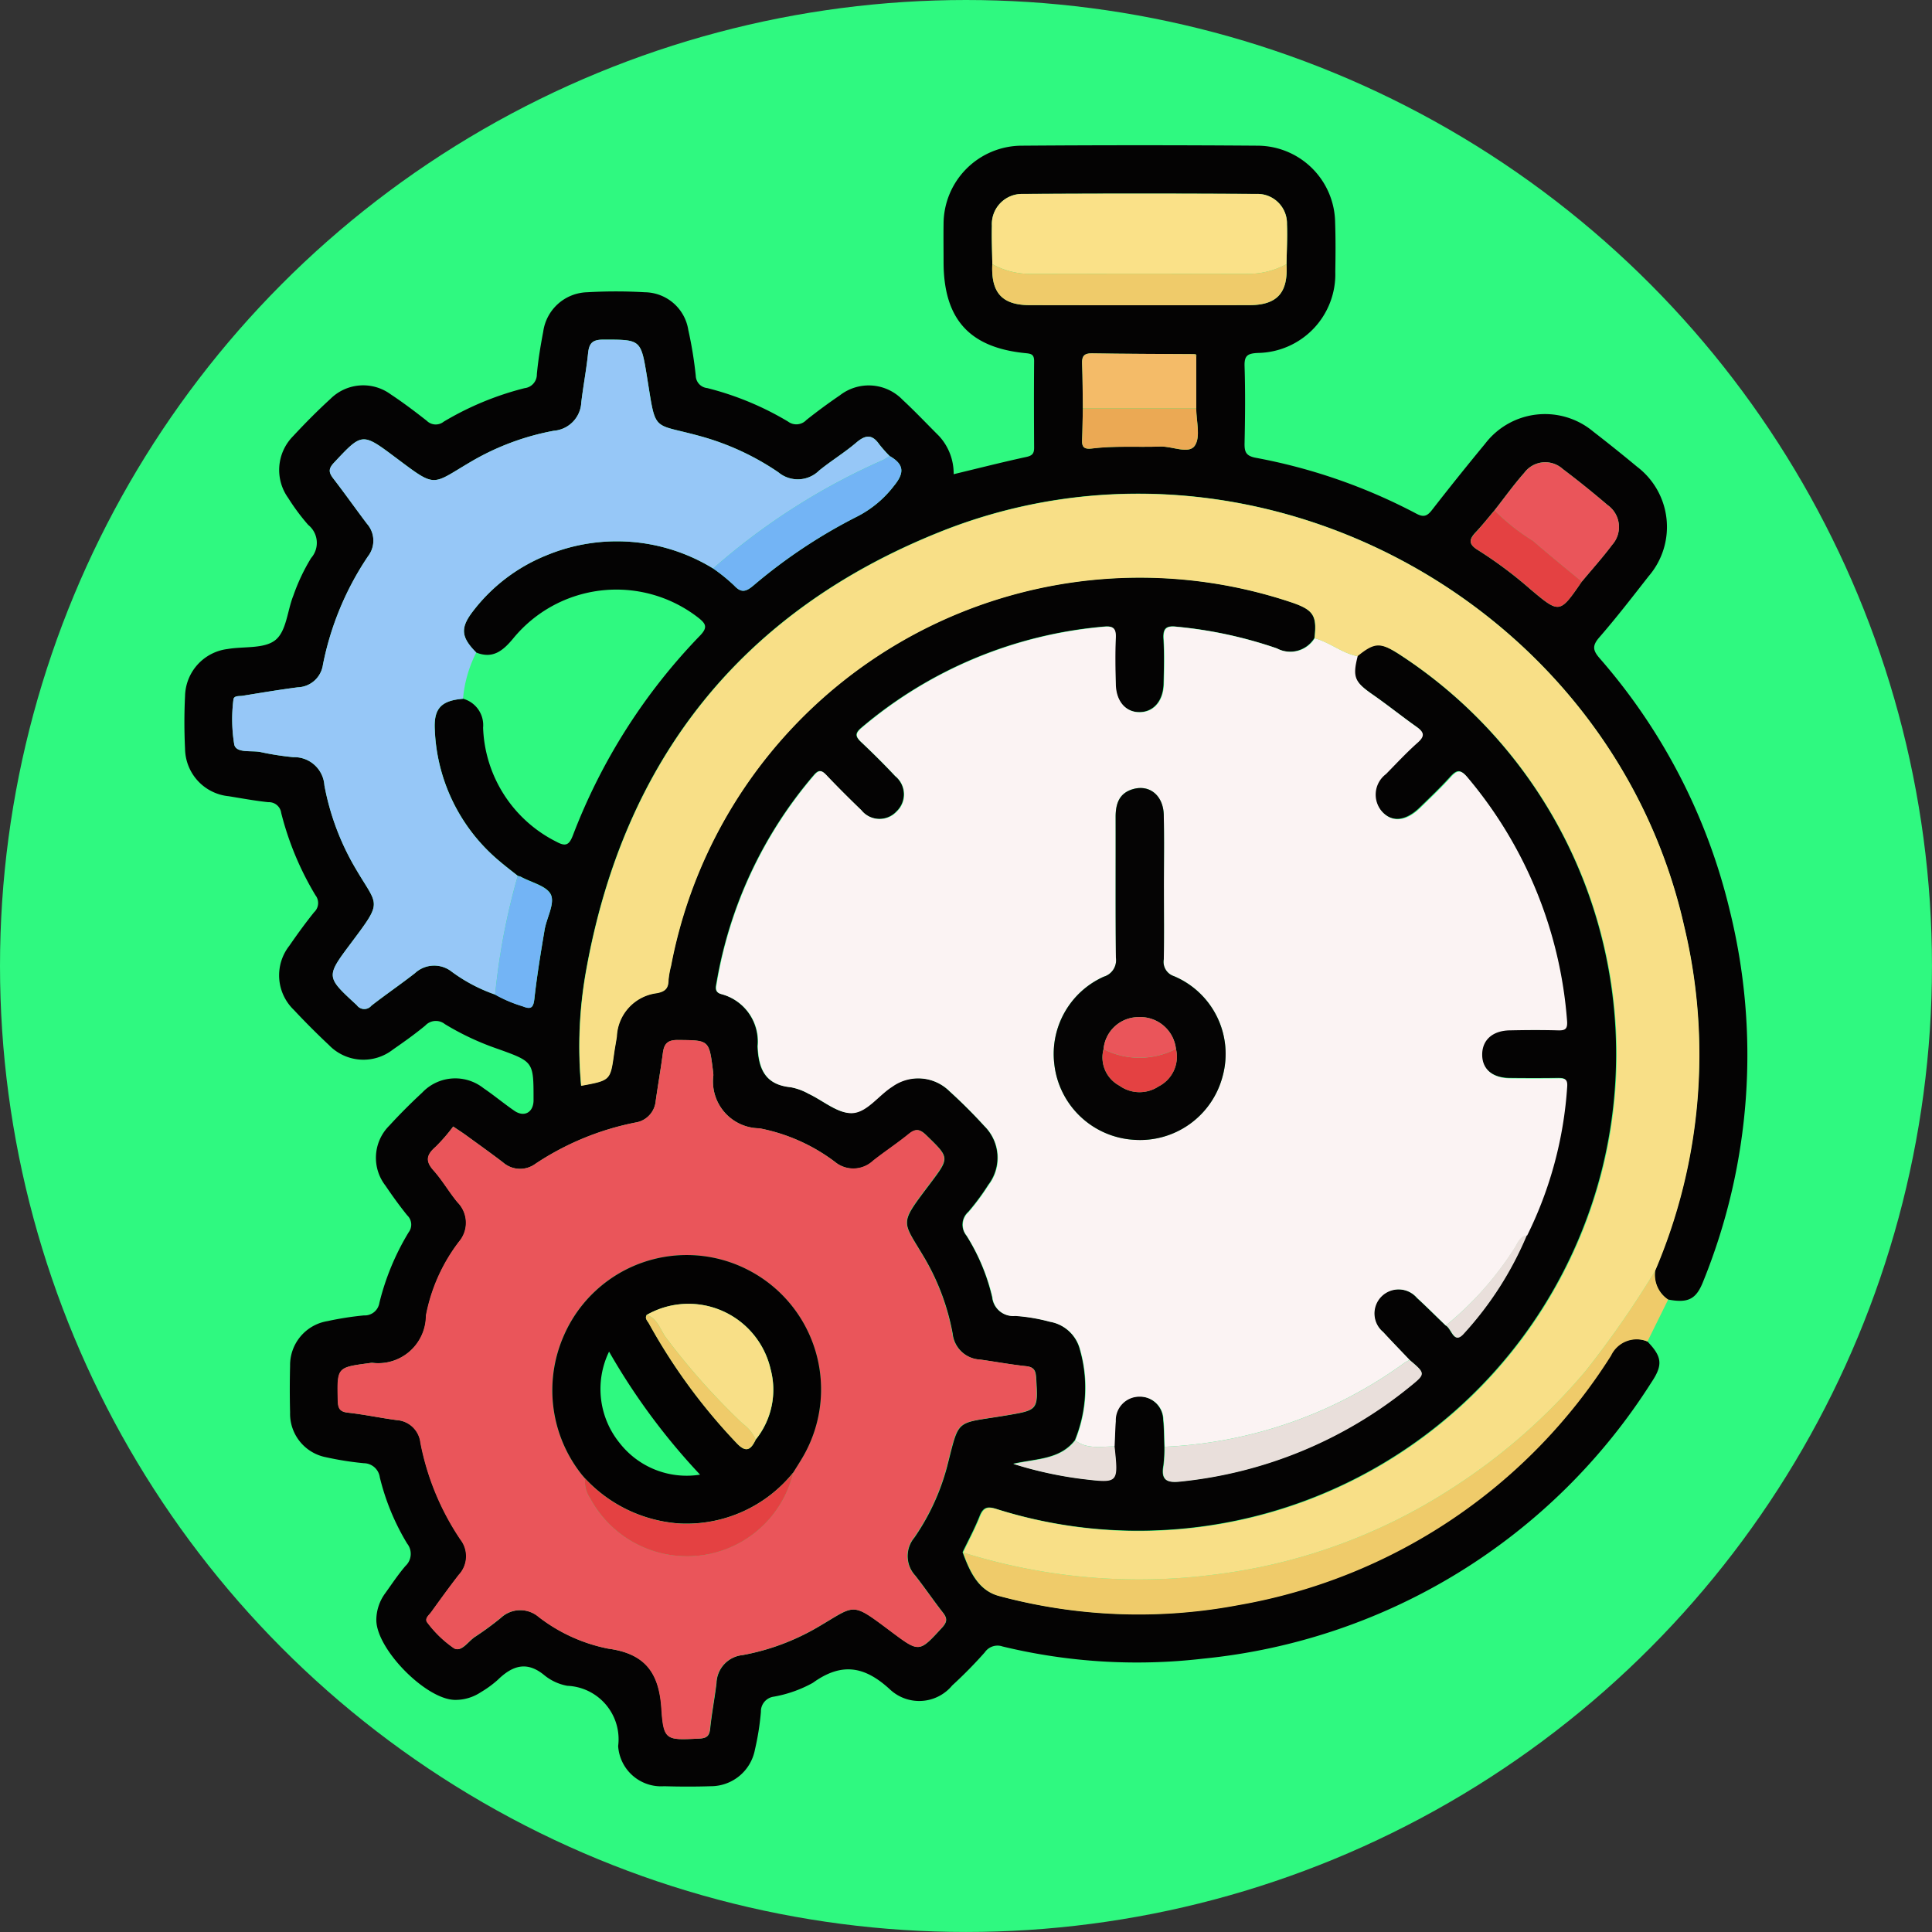 <svg xmlns="http://www.w3.org/2000/svg" width="90.997" height="90.997" viewBox="0 0 90.997 90.997">
  <rect x="0" y="0" width="90.997" height="90.997" fill="#333333" stroke="none"/>
  <g id="Grupo_85442" data-name="Grupo 85442" transform="translate(-0.278 -0.277)">
    <circle id="Elipse_5411" data-name="Elipse 5411" cx="45.498" cy="45.498" r="45.498" transform="translate(0.278 0.277)" fill="#2ff980"/>
    <g id="Grupo_85810" data-name="Grupo 85810" transform="translate(-54.855 392.001)">
      <path id="Trazado_127134" data-name="Trazado 127134" d="M132.728-328.539c.685.711.739,1.1.191,1.917A28.3,28.3,0,0,1,111.784-313.6a26.9,26.9,0,0,1-9.433-.576.724.724,0,0,0-.834.276,20.717,20.717,0,0,1-1.534,1.559,2.016,2.016,0,0,1-2.921.2c-1.2-1.113-2.288-1.3-3.645-.321a5.923,5.923,0,0,1-1.833.65.7.7,0,0,0-.612.712,12.405,12.405,0,0,1-.282,1.784,2.115,2.115,0,0,1-2.091,1.723c-.728.024-1.459.021-2.188,0a2.027,2.027,0,0,1-2.163-1.893,2.519,2.519,0,0,0-2.393-2.837,2.375,2.375,0,0,1-1.085-.5c-.839-.692-1.52-.437-2.2.227a5.059,5.059,0,0,1-.791.575,2.157,2.157,0,0,1-1.208.362c-1.37-.007-3.723-2.4-3.713-3.775a2.148,2.148,0,0,1,.428-1.261c.307-.429.6-.87.943-1.271a.779.779,0,0,0,.08-1.057,11.067,11.067,0,0,1-1.287-3.118.767.767,0,0,0-.75-.666,14.57,14.57,0,0,1-1.783-.281,2.088,2.088,0,0,1-1.693-2.112q-.028-1.093,0-2.188A2.1,2.1,0,0,1,70.56-329.5a14.708,14.708,0,0,1,1.71-.268.7.7,0,0,0,.732-.591,11.812,11.812,0,0,1,1.378-3.323.6.6,0,0,0-.067-.8c-.362-.449-.7-.918-1.026-1.4a2.136,2.136,0,0,1,.185-2.827c.492-.538,1.01-1.055,1.544-1.55a2.143,2.143,0,0,1,2.888-.213c.5.339.962.727,1.459,1.068.455.312.881.081.9-.466,0-.025,0-.05,0-.075,0-1.772,0-1.769-1.655-2.366a12.767,12.767,0,0,1-2.518-1.175.682.682,0,0,0-.929.068c-.484.4-1,.767-1.513,1.122a2.257,2.257,0,0,1-3.024-.208q-.852-.8-1.652-1.655a2.256,2.256,0,0,1-.209-3.023c.37-.538.755-1.067,1.164-1.576a.593.593,0,0,0,.064-.8,14.26,14.26,0,0,1-1.613-3.875.583.583,0,0,0-.61-.508c-.624-.066-1.242-.18-1.862-.281a2.277,2.277,0,0,1-2.057-2.232c-.04-.828-.041-1.661,0-2.489a2.283,2.283,0,0,1,2-2.212c.767-.132,1.728,0,2.254-.422s.56-1.384.849-2.1a9.125,9.125,0,0,1,.834-1.763A1.084,1.084,0,0,0,69.651-367a10.011,10.011,0,0,1-.944-1.269,2.261,2.261,0,0,1,.226-2.907c.564-.608,1.15-1.2,1.762-1.759a2.187,2.187,0,0,1,2.838-.217c.586.387,1.148.812,1.7,1.246a.6.6,0,0,0,.8.042,14.2,14.2,0,0,1,3.809-1.578.649.649,0,0,0,.577-.651c.061-.674.174-1.346.3-2.012a2.153,2.153,0,0,1,2.07-1.854,23.522,23.522,0,0,1,2.713,0,2.1,2.1,0,0,1,2.05,1.777,18.89,18.89,0,0,1,.351,2.154.6.6,0,0,0,.539.582,14.1,14.1,0,0,1,3.808,1.578.649.649,0,0,0,.864-.075q.766-.609,1.577-1.161a2.215,2.215,0,0,1,2.958.215c.59.547,1.143,1.133,1.711,1.7a2.607,2.607,0,0,1,.69,1.8c1.156-.278,2.286-.566,3.425-.813.286-.062.366-.169.365-.439-.008-1.358-.012-2.717,0-4.075,0-.314-.129-.347-.4-.374-2.657-.259-3.864-1.612-3.865-4.3,0-.6-.009-1.207,0-1.811a3.694,3.694,0,0,1,3.654-3.661q5.583-.042,11.166,0a3.666,3.666,0,0,1,3.622,3.607c.027.779.021,1.56.008,2.339a3.706,3.706,0,0,1-3.655,3.816c-.479.025-.634.126-.618.624.038,1.206.026,2.415,0,3.622-.007.4.051.6.523.691a26.538,26.538,0,0,1,7.572,2.634c.342.182.51.112.733-.175q1.227-1.577,2.5-3.118a3.546,3.546,0,0,1,5.1-.57q1.043.807,2.059,1.651a3.558,3.558,0,0,1,.542,5.16c-.759.97-1.512,1.947-2.32,2.876-.337.388-.313.606.01.979a27.9,27.9,0,0,1,6.126,11.855,28.367,28.367,0,0,1-1.25,17.519c-.329.831-.716,1.016-1.658.833a1.4,1.4,0,0,1-.606-1.371,25.924,25.924,0,0,0,1.363-16.231c-3.462-15.358-20.406-24.406-35.029-18.561-9.369,3.744-14.911,10.752-16.687,20.691a20.159,20.159,0,0,0-.231,5.4c1.374-.253,1.373-.253,1.547-1.5.038-.273.091-.545.132-.818a2.15,2.15,0,0,1,1.886-2.044c.417-.08.542-.245.549-.627a4.238,4.238,0,0,1,.12-.666,22.475,22.475,0,0,1,29.26-17.1c1,.346,1.172.62,1.047,1.673a1.343,1.343,0,0,1-1.777.483,20.242,20.242,0,0,0-4.7-1.018c-.485-.06-.669.052-.636.574.045.7.025,1.408.007,2.112-.02.81-.473,1.329-1.131,1.337s-1.118-.51-1.134-1.318c-.015-.729-.027-1.46,0-2.188.019-.427-.1-.566-.542-.523a20.353,20.353,0,0,0-11.422,4.757c-.324.273-.29.423-.016.682.548.518,1.084,1.05,1.6,1.6a1.109,1.109,0,0,1,.06,1.671,1.1,1.1,0,0,1-1.661-.068c-.561-.541-1.115-1.091-1.65-1.656-.227-.239-.359-.247-.582.014a20.235,20.235,0,0,0-4.577,9.763c-.038.214-.113.454.218.542a2.313,2.313,0,0,1,1.711,2.454c.04,1.065.354,1.814,1.55,1.931a2.744,2.744,0,0,1,.844.308c.68.319,1.356.921,2.027.911.714-.01,1.256-.83,1.91-1.243a2.1,2.1,0,0,1,2.7.209c.576.523,1.13,1.076,1.654,1.651a2.1,2.1,0,0,1,.185,2.767,11.089,11.089,0,0,1-.94,1.271.805.805,0,0,0-.092,1.116,9.523,9.523,0,0,1,1.213,2.9.981.981,0,0,0,1.075.88,8.426,8.426,0,0,1,1.631.275,1.782,1.782,0,0,1,1.427,1.317,6.542,6.542,0,0,1-.234,4.27c-.708.91-1.8.861-2.907,1.108a18.331,18.331,0,0,0,3.252.71c1.694.2,1.693.2,1.508-1.532.018-.4.028-.8.056-1.193a1.113,1.113,0,0,1,1.124-1.153,1.106,1.106,0,0,1,1.124,1.088c.044.421.04.847.057,1.27a6.684,6.684,0,0,1-.047.9c-.135.732.217.809.831.739a20.378,20.378,0,0,0,10.737-4.442c.783-.633.783-.633.01-1.288-.413-.435-.833-.866-1.239-1.308a1.133,1.133,0,0,1-.081-1.674,1.145,1.145,0,0,1,1.676.065c.46.423.9.866,1.353,1.3.287.137.375.925.854.385a16.071,16.071,0,0,0,2.967-4.638,18.471,18.471,0,0,0,1.885-7c.034-.387-.139-.4-.423-.4q-1.131.014-2.263,0c-.827-.009-1.313-.427-1.317-1.117s.487-1.131,1.3-1.144c.754-.012,1.509-.018,2.263,0,.354.011.466-.064.434-.457a20.124,20.124,0,0,0-4.682-11.45c-.322-.39-.493-.349-.8-.011-.453.5-.947.972-1.435,1.445-.654.634-1.3.7-1.775.194a1.212,1.212,0,0,1,.166-1.793c.492-.5.974-1.02,1.5-1.487.351-.312.281-.492-.057-.732-.7-.494-1.363-1.03-2.063-1.517-.86-.6-.966-.828-.715-1.814.8-.648,1.064-.663,1.939-.1a22.454,22.454,0,0,1,9.627,24.152,22.507,22.507,0,0,1-21.126,17.144,22.151,22.151,0,0,1-7.428-1.012c-.417-.134-.625-.091-.794.337-.228.581-.527,1.133-.8,1.7.322.89.73,1.8,1.7,2.053a25.28,25.28,0,0,0,11.266.428,26.024,26.024,0,0,0,17.555-11.755A1.333,1.333,0,0,1,132.728-328.539Zm-21.252-43.953q0-1.208,0-2.416c.021-.1-.007-.151-.117-.134-1.6-.01-3.2-.012-4.8-.038-.371-.006-.473.139-.46.486.028.7.026,1.4.036,2.1-.011.5-.014,1-.037,1.5-.015.337.117.435.45.394,1.075-.135,2.159-.056,3.238-.093.562-.019,1.337.377,1.622-.042S111.474-371.891,111.476-372.492Zm18.158,8.162c.48-.577.983-1.136,1.432-1.736a1.262,1.262,0,0,0-.215-1.871c-.688-.585-1.392-1.154-2.114-1.7a1.228,1.228,0,0,0-1.812.182c-.5.563-.934,1.176-1.4,1.766-.292.342-.571.7-.88,1.023-.325.343-.362.569.1.852a19.72,19.72,0,0,1,2.47,1.846C128.59-362.813,128.592-362.815,129.634-364.33Zm-13.906-14.953c.009-.627.046-1.255.021-1.881a1.39,1.39,0,0,0-1.443-1.426q-5.5-.031-11,0a1.422,1.422,0,0,0-1.455,1.5c-.017.6.012,1.2.02,1.806-.064,1.35.458,1.93,1.773,1.933q5.162.01,10.324,0C115.292-377.353,115.808-377.933,115.728-379.283ZM77.564-360.99c-.724-.731-.76-1.163-.148-1.953a8.214,8.214,0,0,1,3.433-2.616,8.664,8.664,0,0,1,7.873.611,8.452,8.452,0,0,1,.988.8c.341.368.564.29.912,0a24.89,24.89,0,0,1,4.936-3.274,5.111,5.111,0,0,0,1.686-1.425c.518-.628.451-1.018-.21-1.4a6.245,6.245,0,0,1-.495-.559c-.342-.489-.66-.425-1.081-.066-.553.472-1.182.853-1.746,1.313a1.427,1.427,0,0,1-1.917.079,12.294,12.294,0,0,0-3.675-1.7c-2.32-.646-2.074-.106-2.519-2.835-.284-1.741-.3-1.716-2.075-1.712-.506,0-.646.19-.693.641-.081.774-.228,1.541-.32,2.314a1.405,1.405,0,0,1-1.293,1.336,12.017,12.017,0,0,0-3.928,1.472c-1.867,1.1-1.587,1.24-3.534-.217-1.576-1.18-1.569-1.164-2.9.257-.28.3-.227.476-.015.751.537.7,1.045,1.416,1.575,2.118a1.2,1.2,0,0,1,.051,1.529,14,14,0,0,0-2.125,5.111,1.236,1.236,0,0,1-1.186,1.063c-.871.116-1.738.262-2.606.4-.159.026-.42-.027-.427.208a7.318,7.318,0,0,0,.045,2.1c.108.4.79.259,1.218.337a13.191,13.191,0,0,0,1.563.245,1.423,1.423,0,0,1,1.463,1.327,12.034,12.034,0,0,0,1.475,3.928c1.056,1.81,1.295,1.475-.24,3.526-1.175,1.57-1.157,1.567.291,2.9a.432.432,0,0,0,.686.024c.674-.525,1.381-1.007,2.054-1.533a1.331,1.331,0,0,1,1.725-.072,7.667,7.667,0,0,0,2.051,1.082,6.352,6.352,0,0,0,1.3.55c.371.152.5.087.548-.35.121-1.09.3-2.174.482-3.256.094-.562.483-1.222.3-1.642s-.924-.58-1.421-.853a.663.663,0,0,0-.142-.041c-.291-.234-.589-.46-.872-.7a8.5,8.5,0,0,1-3.036-6.159c-.061-1.024.3-1.4,1.33-1.482a1.289,1.289,0,0,1,.942,1.36,6.251,6.251,0,0,0,3.457,5.377c.44.24.6.147.775-.309a27.754,27.754,0,0,1,5.983-9.4c.389-.4.267-.572-.088-.852a6.282,6.282,0,0,0-8.718.995C78.818-361.07,78.342-360.678,77.564-360.99Zm-1.085,22.325a8.37,8.37,0,0,1-.823.957c-.416.363-.506.658-.1,1.107.418.465.733,1.021,1.133,1.505a1.369,1.369,0,0,1,.073,1.85,8.258,8.258,0,0,0-1.559,3.483,2.247,2.247,0,0,1-2.536,2.226,1.2,1.2,0,0,0-.15.018c-1.512.2-1.5.2-1.466,1.754.008.356.075.533.475.577.773.084,1.537.249,2.308.351a1.2,1.2,0,0,1,1.108,1.06,12.337,12.337,0,0,0,1.884,4.565,1.28,1.28,0,0,1-.077,1.66c-.447.576-.874,1.167-1.3,1.758-.109.15-.345.317-.165.516a5.338,5.338,0,0,0,1.242,1.19c.352.192.662-.331.984-.541a14.364,14.364,0,0,0,1.216-.891,1.337,1.337,0,0,1,1.787-.043,7.843,7.843,0,0,0,3.268,1.489c1.739.234,2.4,1.13,2.511,2.82.1,1.512.223,1.493,1.766,1.418.337-.016.488-.1.525-.458.074-.724.215-1.441.3-2.164a1.365,1.365,0,0,1,1.227-1.311,10.886,10.886,0,0,0,3.516-1.3c1.864-1.084,1.558-1.246,3.535.231,1.281.957,1.277.94,2.347-.226.237-.258.257-.428.045-.7-.45-.574-.858-1.18-1.31-1.752A1.355,1.355,0,0,1,98.2-319.3a10.68,10.68,0,0,0,1.541-3.337c.6-2.336.35-2.01,2.765-2.415,1.537-.258,1.529-.244,1.431-1.8-.021-.337-.115-.485-.47-.523-.724-.077-1.441-.211-2.162-.311a1.37,1.37,0,0,1-1.3-1.227,10.935,10.935,0,0,0-1.3-3.517c-1.1-1.873-1.257-1.554.276-3.594.888-1.183.871-1.174-.214-2.229-.294-.286-.493-.328-.817-.064-.545.444-1.136.831-1.688,1.267A1.36,1.36,0,0,1,94.46-337,8.571,8.571,0,0,0,90.9-338.58a2.207,2.207,0,0,1-2.166-2.5,1.88,1.88,0,0,0-.021-.225c-.183-1.448-.184-1.42-1.66-1.434-.505,0-.646.2-.7.63-.1.747-.229,1.49-.335,2.236a1.127,1.127,0,0,1-.961,1.023,13.065,13.065,0,0,0-4.7,1.939,1.219,1.219,0,0,1-1.535-.066c-.579-.442-1.173-.865-1.763-1.294C76.918-338.375,76.771-338.468,76.479-338.665Z" transform="translate(0 0)" fill="#040303"/>
      <path id="Trazado_127135" data-name="Trazado 127135" d="M217.283-206.36a1.333,1.333,0,0,0-1.712.664,26.024,26.024,0,0,1-17.555,11.755,25.279,25.279,0,0,1-11.266-.428c-.972-.257-1.38-1.163-1.7-2.053a27.694,27.694,0,0,0,11.876,1.035,26.421,26.421,0,0,0,11.195-4.091,27.872,27.872,0,0,0,6.241-5.487,45.666,45.666,0,0,0,3.29-4.74,1.4,1.4,0,0,0,.606,1.371Z" transform="translate(-84.555 -122.18)" fill="#efcb6a"/>
      <path id="Trazado_127136" data-name="Trazado 127136" d="M180.965-277.03c-.45-.434-.892-.878-1.353-1.3a1.145,1.145,0,0,0-1.676-.065,1.133,1.133,0,0,0,.081,1.674c.406.442.825.872,1.239,1.308-.086.051-.175.1-.256.152a20.754,20.754,0,0,1-11.274,3.942c-.017-.424-.012-.849-.057-1.27a1.106,1.106,0,0,0-1.124-1.088,1.113,1.113,0,0,0-1.124,1.153c-.028.4-.038.8-.056,1.193-.63-.014-1.287.146-1.853-.286a6.541,6.541,0,0,0,.234-4.27,1.782,1.782,0,0,0-1.427-1.317,8.428,8.428,0,0,0-1.631-.275.981.981,0,0,1-1.075-.88,9.523,9.523,0,0,0-1.213-2.9.805.805,0,0,1,.092-1.116,11.088,11.088,0,0,0,.94-1.271,2.1,2.1,0,0,0-.185-2.767c-.524-.575-1.078-1.128-1.654-1.651a2.1,2.1,0,0,0-2.7-.209c-.654.413-1.2,1.233-1.91,1.243-.671.009-1.346-.593-2.027-.912a2.744,2.744,0,0,0-.844-.308c-1.2-.117-1.51-.865-1.55-1.931a2.313,2.313,0,0,0-1.711-2.454c-.331-.088-.257-.328-.218-.542a20.235,20.235,0,0,1,4.577-9.763c.223-.262.355-.254.582-.014.536.566,1.089,1.116,1.65,1.656a1.1,1.1,0,0,0,1.661.068,1.109,1.109,0,0,0-.06-1.671c-.515-.55-1.051-1.082-1.6-1.6-.274-.259-.308-.409.016-.682a20.354,20.354,0,0,1,11.422-4.757c.445-.043.561.1.542.523-.032.728-.02,1.458,0,2.188.017.807.475,1.325,1.134,1.317s1.111-.526,1.131-1.337c.018-.7.038-1.41-.007-2.112-.034-.522.151-.633.636-.574a20.243,20.243,0,0,1,4.7,1.018,1.343,1.343,0,0,0,1.776-.483c.712.19,1.288.705,2.021.847-.251.986-.145,1.216.715,1.814.7.487,1.367,1.023,2.063,1.517.338.24.408.42.057.732-.525.467-1.007.983-1.5,1.487a1.212,1.212,0,0,0-.166,1.793c.477.505,1.121.44,1.775-.194.487-.473.982-.941,1.435-1.445.3-.338.474-.379.8.011a20.123,20.123,0,0,1,4.682,11.45c.032.394-.08.468-.434.457-.754-.022-1.509-.016-2.263,0-.813.013-1.3.456-1.3,1.144s.49,1.109,1.317,1.118q1.131.012,2.263,0c.284,0,.457.009.423.4a18.47,18.47,0,0,1-1.885,7c-.355.055-.44.382-.6.62A15.271,15.271,0,0,1,180.965-277.03Zm-13.279-20.576c0-1.157.02-2.314-.006-3.47-.021-.9-.644-1.424-1.4-1.232-.686.174-.869.679-.867,1.318.006,2.213-.011,4.426.013,6.638a.807.807,0,0,1-.567.89,3.984,3.984,0,0,0-2.336,4.1,4.017,4.017,0,0,0,3.759,3.584,4.019,4.019,0,0,0,4.171-2.995,3.972,3.972,0,0,0-2.3-4.715.707.707,0,0,1-.471-.8C167.7-295.392,167.688-296.5,167.687-297.605Z" transform="translate(-57.734 -52.263)" fill="#fbf3f3"/>
      <path id="Trazado_127137" data-name="Trazado 127137" d="M93.128-241.512c.292.2.439.29.579.391.589.429,1.183.852,1.763,1.294a1.219,1.219,0,0,0,1.535.066,13.065,13.065,0,0,1,4.7-1.939,1.127,1.127,0,0,0,.961-1.023c.106-.746.238-1.488.335-2.236.056-.431.2-.635.7-.63,1.476.014,1.477-.014,1.66,1.434a1.879,1.879,0,0,1,.021.225,2.207,2.207,0,0,0,2.166,2.5,8.572,8.572,0,0,1,3.555,1.579,1.36,1.36,0,0,0,1.792-.051c.552-.436,1.143-.823,1.688-1.267.324-.264.523-.222.817.064,1.085,1.055,1.1,1.046.214,2.229-1.532,2.041-1.371,1.721-.276,3.594a10.935,10.935,0,0,1,1.3,3.517,1.37,1.37,0,0,0,1.3,1.227c.722.1,1.439.234,2.162.311.355.038.449.186.47.523.1,1.552.106,1.538-1.431,1.8-2.415.405-2.164.08-2.765,2.415a10.68,10.68,0,0,1-1.541,3.337,1.355,1.355,0,0,0,.047,1.789c.451.572.86,1.178,1.31,1.752.211.27.192.44-.045.7-1.07,1.166-1.066,1.183-2.347.226-1.976-1.477-1.671-1.314-3.535-.231a10.887,10.887,0,0,1-3.516,1.3,1.365,1.365,0,0,0-1.227,1.311c-.088.723-.229,1.44-.3,2.164-.037.36-.188.442-.525.458-1.543.075-1.668.094-1.766-1.418-.109-1.69-.772-2.585-2.511-2.82a7.843,7.843,0,0,1-3.268-1.489,1.337,1.337,0,0,0-1.787.043,14.35,14.35,0,0,1-1.216.891c-.322.21-.632.733-.984.541a5.338,5.338,0,0,1-1.242-1.19c-.179-.2.057-.365.165-.515.427-.591.854-1.182,1.3-1.758a1.28,1.28,0,0,0,.077-1.66,12.337,12.337,0,0,1-1.884-4.565,1.2,1.2,0,0,0-1.108-1.06c-.771-.1-1.535-.266-2.308-.351-.4-.044-.467-.221-.475-.577-.035-1.554-.046-1.553,1.466-1.754a1.2,1.2,0,0,1,.15-.018,2.247,2.247,0,0,0,2.536-2.226,8.258,8.258,0,0,1,1.559-3.483,1.369,1.369,0,0,0-.073-1.85c-.4-.484-.715-1.04-1.133-1.505-.4-.45-.314-.744.1-1.107A8.367,8.367,0,0,0,93.128-241.512Zm6.217,16.588-.005-.008a1.391,1.391,0,0,0,.238.927,5.186,5.186,0,0,0,4.922,2.718,5.13,5.13,0,0,0,4.644-3.929c.145-.234.294-.466.433-.7A6.324,6.324,0,0,0,107-234.765a6.309,6.309,0,0,0-8.668,3.11,6.38,6.38,0,0,0,.859,6.55Z" transform="translate(-16.65 -97.153)" fill="#ea555a"/>
      <path id="Trazado_127138" data-name="Trazado 127138" d="M161.972-322.98c-.732-.142-1.308-.657-2.021-.847.126-1.053-.045-1.327-1.046-1.673a22.475,22.475,0,0,0-29.26,17.1,4.239,4.239,0,0,0-.12.666c-.006.382-.132.547-.549.627a2.15,2.15,0,0,0-1.886,2.044c-.041.273-.094.545-.132.818-.174,1.247-.173,1.247-1.547,1.5a20.16,20.16,0,0,1,.231-5.4c1.775-9.939,7.318-16.947,16.687-20.691,14.623-5.845,31.567,3.2,35.029,18.561A25.924,25.924,0,0,1,176-294.049a45.7,45.7,0,0,1-3.29,4.74,27.873,27.873,0,0,1-6.241,5.488,26.422,26.422,0,0,1-11.195,4.091,27.694,27.694,0,0,1-11.876-1.035c.269-.564.568-1.117.8-1.7.168-.428.376-.471.794-.337a22.151,22.151,0,0,0,7.428,1.012,22.507,22.507,0,0,0,21.127-17.144,22.454,22.454,0,0,0-9.627-24.152C163.036-323.642,162.772-323.628,161.972-322.98Z" transform="translate(-42.901 -37.836)" fill="#f8df87"/>
      <path id="Trazado_127139" data-name="Trazado 127139" d="M93.911-343.839a8.664,8.664,0,0,0-7.873-.611,8.214,8.214,0,0,0-3.433,2.616c-.611.79-.576,1.223.148,1.953a5.946,5.946,0,0,0-.623,2.178c-1.033.085-1.392.458-1.33,1.482a8.5,8.5,0,0,0,3.036,6.159c.283.244.581.47.872.7a31.547,31.547,0,0,0-1.065,5.592,7.668,7.668,0,0,1-2.051-1.082,1.331,1.331,0,0,0-1.725.072c-.673.526-1.38,1.008-2.054,1.533a.432.432,0,0,1-.686-.024c-1.449-1.336-1.466-1.333-.291-2.9,1.535-2.051,1.3-1.716.24-3.526a12.033,12.033,0,0,1-1.475-3.928,1.423,1.423,0,0,0-1.463-1.327,13.185,13.185,0,0,1-1.563-.245c-.428-.078-1.11.065-1.218-.337a7.319,7.319,0,0,1-.045-2.1c.008-.235.269-.182.427-.208.868-.143,1.735-.288,2.606-.4a1.237,1.237,0,0,0,1.186-1.063,14,14,0,0,1,2.125-5.111,1.2,1.2,0,0,0-.051-1.529c-.53-.7-1.037-1.421-1.575-2.118-.212-.275-.266-.452.015-.751,1.332-1.421,1.324-1.437,2.9-.257,1.947,1.457,1.668,1.313,3.534.217a12.017,12.017,0,0,1,3.928-1.472,1.405,1.405,0,0,0,1.293-1.336c.092-.773.239-1.54.32-2.314.047-.451.188-.64.693-.641,1.779,0,1.791-.029,2.075,1.712.445,2.729.2,2.189,2.519,2.835a12.3,12.3,0,0,1,3.675,1.7,1.427,1.427,0,0,0,1.917-.079c.564-.46,1.193-.842,1.746-1.313.421-.359.739-.423,1.081.066a6.242,6.242,0,0,0,.495.559,2.942,2.942,0,0,1-.311.189A30.982,30.982,0,0,0,93.911-343.839Z" transform="translate(-5.189 -21.109)" fill="#96c7f7"/>
      <path id="Trazado_127140" data-name="Trazado 127140" d="M189.543-374.039c-.008-.6-.037-1.2-.02-1.806a1.421,1.421,0,0,1,1.455-1.5q5.5-.032,11,0a1.39,1.39,0,0,1,1.443,1.426c.025.626-.012,1.254-.021,1.881a3.764,3.764,0,0,1-1.876.456q-5.054-.011-10.107,0A3.658,3.658,0,0,1,189.543-374.039Z" transform="translate(-87.672 -5.244)" fill="#fae188"/>
      <path id="Trazado_127141" data-name="Trazado 127141" d="M189.589-366.38a3.658,3.658,0,0,0,1.874.455q5.054-.01,10.107,0a3.764,3.764,0,0,0,1.876-.456c.081,1.351-.436,1.93-1.759,1.933q-5.162.01-10.324,0C190.047-364.45,189.525-365.03,189.589-366.38Z" transform="translate(-87.719 -12.903)" fill="#efcb6a"/>
      <path id="Trazado_127142" data-name="Trazado 127142" d="M267.8-333.259c.463-.591.9-1.2,1.4-1.766a1.228,1.228,0,0,1,1.811-.182c.722.542,1.426,1.11,2.114,1.7a1.262,1.262,0,0,1,.215,1.871c-.449.6-.953,1.159-1.432,1.736-.767-.639-1.544-1.266-2.3-1.92A9.893,9.893,0,0,1,267.8-333.259Z" transform="translate(-142.273 -34.425)" fill="#ea555a"/>
      <path id="Trazado_127143" data-name="Trazado 127143" d="M216.27-191.694a20.755,20.755,0,0,0,11.274-3.942c.082-.056.171-.1.256-.152.773.656.773.655-.01,1.288a20.378,20.378,0,0,1-10.737,4.442c-.614.07-.966-.007-.831-.739A6.689,6.689,0,0,0,216.27-191.694Z" transform="translate(-106.279 -131.886)" fill="#e9dfdb"/>
      <path id="Trazado_127144" data-name="Trazado 127144" d="M146.137-331.211a30.981,30.981,0,0,1,8-5.109,2.953,2.953,0,0,0,.311-.189c.661.377.728.768.21,1.4a5.111,5.111,0,0,1-1.686,1.425,24.89,24.89,0,0,0-4.936,3.274c-.348.293-.571.371-.912,0A8.463,8.463,0,0,0,146.137-331.211Z" transform="translate(-57.415 -33.738)" fill="#73b4f5"/>
      <path id="Trazado_127145" data-name="Trazado 127145" d="M203.615-349.9c-.01-.7-.008-1.4-.036-2.1-.014-.346.088-.491.46-.486,1.6.025,3.2.027,4.8.038l.117.134q0,1.208,0,2.416Z" transform="translate(-97.479 -22.596)" fill="#f4bb68"/>
      <path id="Trazado_127146" data-name="Trazado 127146" d="M112.2-265.529a31.549,31.549,0,0,1,1.065-5.592.663.663,0,0,1,.142.041c.5.273,1.238.439,1.421.853s-.2,1.08-.3,1.642c-.182,1.082-.362,2.166-.482,3.256-.048.437-.177.5-.548.35A6.354,6.354,0,0,1,112.2-265.529Z" transform="translate(-33.746 -79.344)" fill="#73b4f5"/>
      <path id="Trazado_127147" data-name="Trazado 127147" d="M203.614-343.939l5.34,0c0,.6.213,1.35-.067,1.762s-1.06.023-1.622.042c-1.079.037-2.162-.042-3.238.093-.333.041-.465-.057-.45-.394C203.6-342.935,203.6-343.437,203.614-343.939Z" transform="translate(-97.478 -28.555)" fill="#eba954"/>
      <path id="Trazado_127148" data-name="Trazado 127148" d="M265.207-328.04a9.89,9.89,0,0,0,1.808,1.434c.754.654,1.531,1.282,2.3,1.92-1.042,1.514-1.044,1.517-2.41.366a19.724,19.724,0,0,0-2.47-1.846c-.467-.282-.43-.508-.1-.852C264.636-327.344,264.915-327.7,265.207-328.04Z" transform="translate(-139.679 -39.644)" fill="#e44142"/>
      <path id="Trazado_127149" data-name="Trazado 127149" d="M195.811-183.237c.566.431,1.223.272,1.853.286.185,1.736.185,1.734-1.508,1.532a18.335,18.335,0,0,1-3.252-.71C194.011-182.376,195.1-182.327,195.811-183.237Z" transform="translate(-90.034 -140.641)" fill="#e9dfdb"/>
      <path id="Trazado_127150" data-name="Trazado 127150" d="M260.208-210.941a15.271,15.271,0,0,0,3.219-3.634c.162-.237.246-.564.6-.62a16.07,16.07,0,0,1-2.967,4.638C260.583-210.015,260.5-210.8,260.208-210.941Z" transform="translate(-136.977 -118.352)" fill="#e9dfdb"/>
      <path id="Trazado_127151" data-name="Trazado 127151" d="M221.087-352.232l-.117-.134C221.08-352.383,221.108-352.329,221.087-352.232Z" transform="translate(-109.61 -22.675)" fill="#eba954"/>
      <path id="Trazado_127152" data-name="Trazado 127152" d="M204.325-280.078c0,1.107.012,2.213-.005,3.319a.706.706,0,0,0,.471.8,3.972,3.972,0,0,1,2.3,4.715,4.019,4.019,0,0,1-4.171,2.995,4.017,4.017,0,0,1-3.759-3.584,3.984,3.984,0,0,1,2.336-4.1.807.807,0,0,0,.567-.89c-.023-2.213-.007-4.426-.013-6.638,0-.64.182-1.144.867-1.318.758-.192,1.382.333,1.4,1.232C204.344-282.392,204.324-281.235,204.325-280.078Zm.567,7.545a1.689,1.689,0,0,0-1.758-1.495,1.656,1.656,0,0,0-1.652,1.508,1.505,1.505,0,0,0,.745,1.719,1.62,1.62,0,0,0,1.845.038A1.57,1.57,0,0,0,204.892-272.534Z" transform="translate(-94.372 -69.79)" fill="#050404"/>
      <path id="Trazado_127153" data-name="Trazado 127153" d="M122.476-201.756a6.38,6.38,0,0,1-.859-6.55,6.309,6.309,0,0,1,8.668-3.11,6.324,6.324,0,0,1,2.574,8.847c-.139.237-.289.469-.433.7a6.454,6.454,0,0,1-5.363,2.4,6.686,6.686,0,0,1-4.441-2.119l.005.008Zm8.183-1.66a3.742,3.742,0,0,0,.7-3.326,3.967,3.967,0,0,0-5.836-2.547c-.1.171.041.282.107.4a27.267,27.267,0,0,0,4.123,5.626C130.206-202.773,130.429-202.937,130.658-203.416Zm-6.908-4.146a4.032,4.032,0,0,0,.507,4.316,4,4,0,0,0,3.779,1.479A30.651,30.651,0,0,1,123.751-207.562Z" transform="translate(-39.931 -120.501)" fill="#030202"/>
      <path id="Trazado_127154" data-name="Trazado 127154" d="M126.178-177.963a6.686,6.686,0,0,0,4.441,2.119,6.455,6.455,0,0,0,5.363-2.4,5.13,5.13,0,0,1-4.644,3.929,5.186,5.186,0,0,1-4.922-2.718A1.391,1.391,0,0,1,126.178-177.963Z" transform="translate(-43.487 -144.121)" fill="#e44142"/>
      <path id="Trazado_127155" data-name="Trazado 127155" d="M125.719-177.881l.152.181Z" transform="translate(-43.174 -144.377)" fill="#e44142"/>
      <path id="Trazado_127156" data-name="Trazado 127156" d="M210.2-244.208a1.57,1.57,0,0,1-.82,1.771,1.62,1.62,0,0,1-1.845-.038,1.505,1.505,0,0,1-.745-1.719A3.73,3.73,0,0,0,210.2-244.208Z" transform="translate(-99.679 -98.115)" fill="#e44142"/>
      <path id="Trazado_127157" data-name="Trazado 127157" d="M210.331-247.655a3.73,3.73,0,0,1-3.41.013,1.656,1.656,0,0,1,1.652-1.508A1.689,1.689,0,0,1,210.331-247.655Z" transform="translate(-99.811 -94.668)" fill="#ea555a"/>
      <path id="Trazado_127158" data-name="Trazado 127158" d="M135.778-204.072a3.967,3.967,0,0,1,5.836,2.547,3.742,3.742,0,0,1-.7,3.326,1.867,1.867,0,0,0-.607-.748,32.149,32.149,0,0,1-3.63-4.074C136.41-203.39,136.294-203.909,135.778-204.072Z" transform="translate(-50.19 -125.718)" fill="#f8df87"/>
      <path id="Trazado_127159" data-name="Trazado 127159" d="M135.7-202.78c.516.163.632.682.9,1.05a32.147,32.147,0,0,0,3.63,4.074,1.867,1.867,0,0,1,.607.748c-.229.479-.453.643-.909.157a27.269,27.269,0,0,1-4.123-5.626C135.737-202.5,135.6-202.609,135.7-202.78Z" transform="translate(-50.109 -127.01)" fill="#efcb6a"/>
    </g>
  </g>
</svg>
